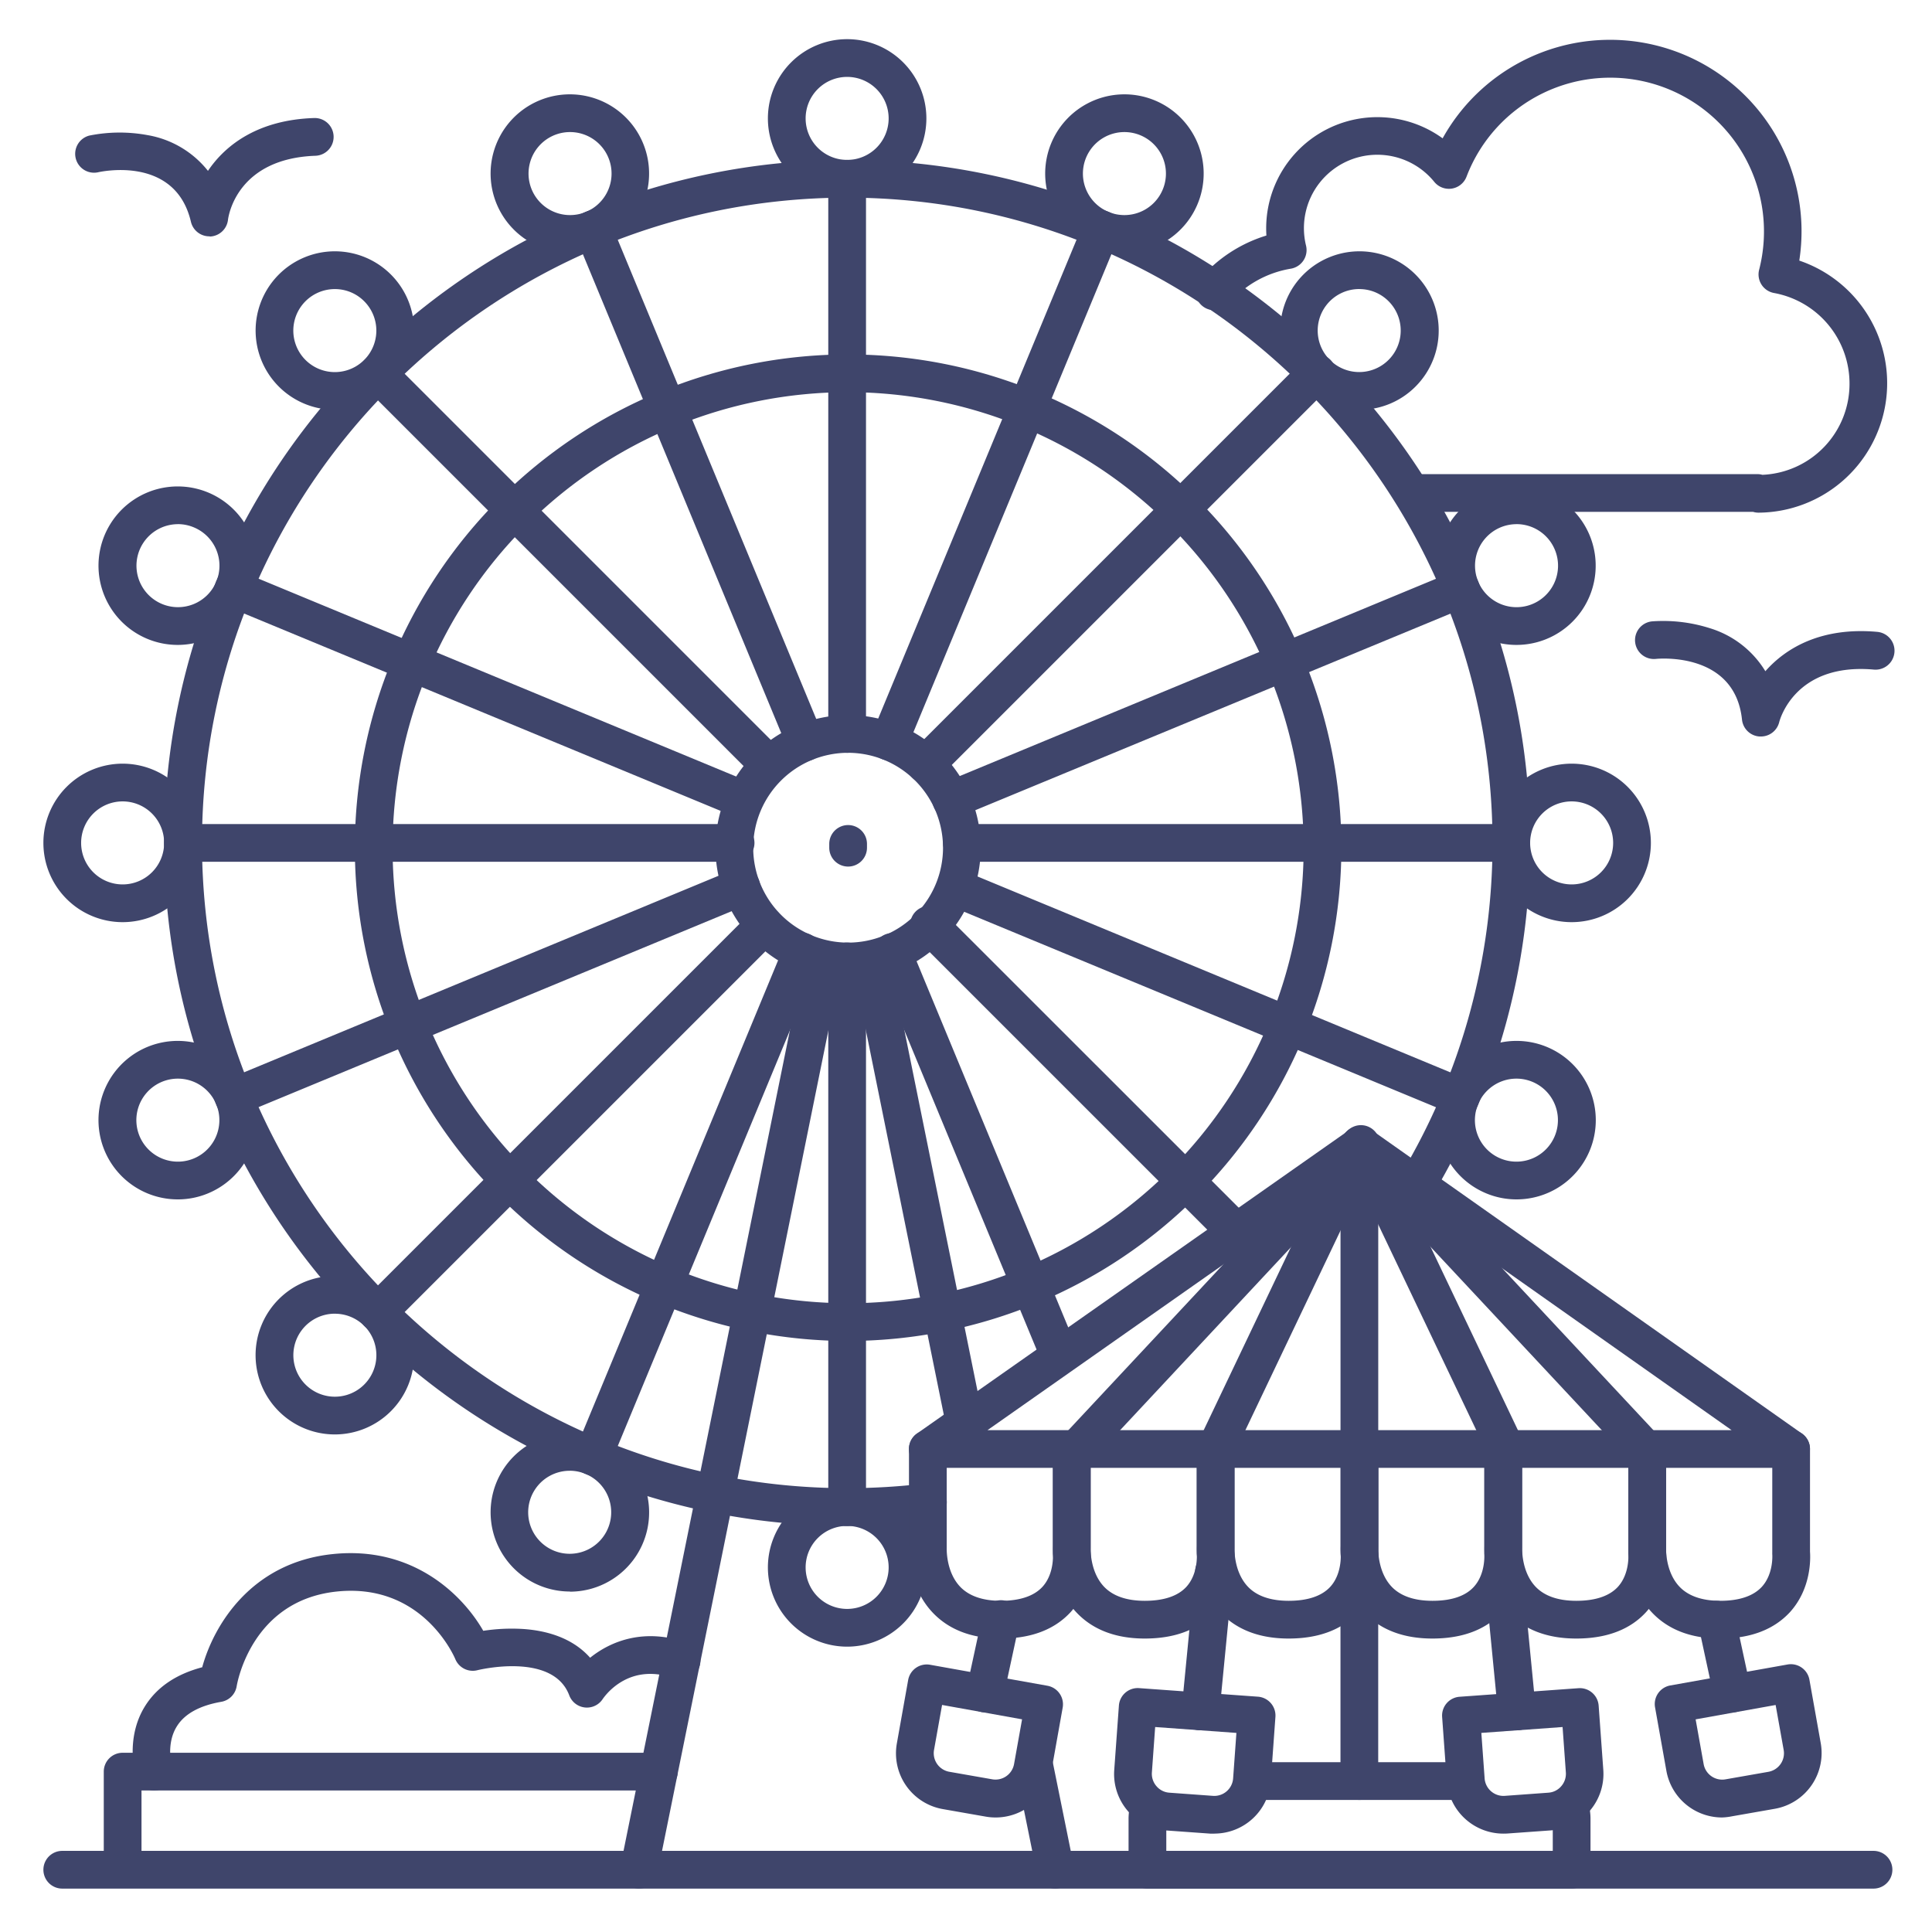 <?xml version="1.0" ?><svg viewBox="0 0 512 512" xmlns="http://www.w3.org/2000/svg"><defs><style>.cls-1{fill:#3f456b;}</style></defs><title/><g id="Lines"><path class="cls-1" d="M224.5,404.38c-99.8,0-181-81.2-181-181s81.2-181,181-181,181,81.19,181,181A180.79,180.79,0,0,1,380,316.12a5,5,0,0,1-8.59-5.13,170.74,170.74,0,0,0,24.12-87.61c0-94.29-76.71-171-171-171s-171,76.71-171,171,76.71,171,171,171a173.39,173.39,0,0,0,20.78-1.25,5,5,0,0,1,1.2,9.93A185,185,0,0,1,224.5,404.38Z"/><path class="cls-1" d="M32.5,244.38a21,21,0,1,1,21-21A21,21,0,0,1,32.5,244.38Zm0-32a11,11,0,1,0,11,11A11,11,0,0,0,32.5,212.38Z"/><path class="cls-1" d="M416.5,244.38a21,21,0,1,1,21-21A21,21,0,0,1,416.5,244.38Zm0-32a11,11,0,1,0,11,11A11,11,0,0,0,416.5,212.38Z"/><path class="cls-1" d="M224.5,52.38a21,21,0,1,1,21-21A21,21,0,0,1,224.5,52.38Zm0-32a11,11,0,1,0,11,11A11,11,0,0,0,224.5,20.38Z"/><path class="cls-1" d="M224.5,436.38a21,21,0,1,1,21-21A21,21,0,0,1,224.5,436.38Zm0-32a11,11,0,1,0,11,11A11,11,0,0,0,224.5,404.38Z"/><path class="cls-1" d="M47.14,317.85a21,21,0,1,1,8-1.6A20.78,20.78,0,0,1,47.14,317.85Zm0-32a11,11,0,1,0,10.16,6.79h0a11,11,0,0,0-10.16-6.79Z"/><path class="cls-1" d="M401.88,170.91a21,21,0,1,1,19.41-29h0a21,21,0,0,1-19.41,29Zm0-32a11,11,0,1,0,10.18,6.79A11,11,0,0,0,401.87,138.9Z"/><path class="cls-1" d="M151.05,67A21,21,0,0,1,143,26.59,21,21,0,1,1,151.05,67Zm0-32a11,11,0,1,0,4.21,21.17h0A11,11,0,0,0,151,35Z"/><path class="cls-1" d="M88.74,380.14a21,21,0,1,1,14.84-35.85h0a21,21,0,0,1-14.84,35.85Zm0-32a11,11,0,1,0,7.77,3.21A11,11,0,0,0,88.74,348.15Z"/><path class="cls-1" d="M360.26,108.6a21,21,0,1,1,14.85-6.14A20.89,20.89,0,0,1,360.26,108.6Zm0-32A11,11,0,1,0,368,79.84,10.91,10.91,0,0,0,360.26,76.61Z"/><path class="cls-1" d="M88.74,108.6a21,21,0,1,1,14.84-6.14h0A20.89,20.89,0,0,1,88.74,108.6Zm11.31-9.67h0ZM88.74,76.61a11,11,0,1,0,7.77,3.22A10.93,10.93,0,0,0,88.74,76.61Z"/><path class="cls-1" d="M151,421.77a21,21,0,0,1-19.4-29,21,21,0,0,1,27.44-11.37h0a21,21,0,0,1-8,40.41Zm0-32a11,11,0,1,0,4.19.84h0A10.88,10.88,0,0,0,151,389.76Z"/><path class="cls-1" d="M298,67A21,21,0,1,1,306,26.59h0A21,21,0,0,1,298,67Zm0-32a11,11,0,1,0,4.2.84h0A11.06,11.06,0,0,0,298,35Z"/><path class="cls-1" d="M47.12,170.91a21,21,0,1,1,19.4-13h0a21.06,21.06,0,0,1-19.4,13Zm0-32A11,11,0,0,0,37,154.11a11,11,0,0,0,20.33,0h0a11,11,0,0,0-6-14.37A10.88,10.88,0,0,0,47.13,138.9Z"/><path class="cls-1" d="M401.86,317.85a20.78,20.78,0,0,1-8-1.6,21,21,0,1,1,27.44-11.36h0A21,21,0,0,1,401.86,317.85Zm0-32a11,11,0,1,0,10.17,15.21h0a11,11,0,0,0-10.17-15.21ZM416.67,303h0Z"/><path class="cls-1" d="M474.65,389H245.88a5,5,0,0,1-2.88-9.09l114.65-80.5a5,5,0,0,1,5.75,0l114.13,80.5a5,5,0,0,1-2.88,9.09ZM261.7,379H458.89l-98.38-69.39Z"/><path class="cls-1" d="M341.5,434.23c-7.71,0-13.81-2.34-18.13-6.94-6.34-6.74-6.27-16-6.22-17.51V384a5,5,0,0,1,10,0v25.88c0,.11,0,.21,0,.31s-.26,6.29,3.57,10.31c2.35,2.47,6,3.73,10.79,3.73,5,0,8.73-1.24,11-3.68,3.19-3.47,2.79-8.62,2.79-8.67s0-.32,0-.47V384a5,5,0,0,1,10,0v27.21c.13,1.82.34,9.75-5.3,16C355.73,431.86,349.52,434.23,341.5,434.23Z"/><path class="cls-1" d="M379.6,434.23c-7.71,0-13.81-2.34-18.13-6.94-6.34-6.74-6.28-16-6.22-17.51V303.5a5,5,0,0,1,10,0V409.88c0,.11,0,.21,0,.31s-.26,6.29,3.56,10.31c2.36,2.47,6,3.73,10.8,3.73,5.07,0,8.78-1.26,11-3.73,3.11-3.44,2.75-8.53,2.74-8.58a4.36,4.36,0,0,1,0-.51V384a5,5,0,0,1,10,0v27.21c.14,1.82.35,9.75-5.29,16C393.83,431.86,387.62,434.23,379.6,434.23Z"/><path class="cls-1" d="M417.73,434.23c-7.7,0-13.8-2.34-18.12-6.94-6.34-6.74-6.28-16-6.22-17.51V384a5,5,0,0,1,10,0v25.88c0,.11,0,.21,0,.31s-.26,6.29,3.56,10.31c2.36,2.47,6,3.73,10.79,3.73,5,0,8.74-1.24,11-3.68,3.18-3.47,2.79-8.62,2.79-8.67a3.59,3.59,0,0,1,0-.47V384a5,5,0,0,1,10,0v27.21c.14,1.82.35,9.75-5.29,16C432,431.86,425.76,434.23,417.73,434.23Z"/><path class="cls-1" d="M455.87,434.23c-7.7,0-13.8-2.34-18.12-6.94-6.34-6.74-6.28-16-6.22-17.51V384a5,5,0,0,1,10,0v25.88c0,.11,0,.21,0,.31s-.26,6.29,3.56,10.31c2.36,2.47,6,3.73,10.79,3.73,5,0,8.73-1.24,11-3.68,3.19-3.47,2.8-8.62,2.79-8.67s0-.32,0-.47V384a5,5,0,0,1,10,0v27.21c.14,1.82.35,9.75-5.29,16C470.1,431.86,463.9,434.23,455.87,434.23Z"/><path class="cls-1" d="M265.23,434.23c-7.7,0-13.8-2.34-18.12-6.94-6.34-6.74-6.28-16-6.22-17.51V384a5,5,0,0,1,10,0v25.88c0,.11,0,.21,0,.31s-.26,6.29,3.56,10.31c2.36,2.47,6,3.73,10.79,3.73,5,0,8.74-1.24,11-3.68,3.19-3.47,2.79-8.62,2.79-8.67a3.59,3.59,0,0,1,0-.47V384a5,5,0,0,1,10,0v27.21c.14,1.82.35,9.75-5.29,16C279.47,431.86,273.26,434.23,265.23,434.23Z"/><path class="cls-1" d="M303.37,434.23c-7.7,0-13.8-2.34-18.12-6.94-6.34-6.74-6.28-16-6.22-17.51V384a5,5,0,0,1,10,0v25.88c0,.11,0,.21,0,.31s-.26,6.29,3.56,10.31c2.36,2.47,6,3.73,10.79,3.73,5,0,8.74-1.24,11-3.68,3.18-3.47,2.79-8.62,2.78-8.67s0-.32,0-.47V384a5,5,0,0,1,10,0v27.21c.14,1.82.35,9.75-5.29,16C317.61,431.86,311.4,434.23,303.37,434.23Z"/><path class="cls-1" d="M388.16,477H332a5,5,0,0,1,0-10h56.16a5,5,0,1,1,0,10Z"/><path class="cls-1" d="M416.5,500.5H304.08a5,5,0,0,1-5-5V482a14.78,14.78,0,0,1,.63-4.28,5,5,0,1,1,9.58,2.87,4.77,4.77,0,0,0-.21,1.41v8.5H411.5V482a5,5,0,0,0-.29-1.68,5,5,0,1,1,9.4-3.41,14.9,14.9,0,0,1,.89,5.09v13.5A5,5,0,0,1,416.5,500.5Z"/><path class="cls-1" d="M360.24,477a5,5,0,0,1-5-5V415.5a5,5,0,0,1,10,0V472A5,5,0,0,1,360.24,477Z"/><path class="cls-1" d="M263.86,481.65a14.91,14.91,0,0,1-2.65-.23l-11.4-2A15,15,0,0,1,237.68,462l3-16.82a5,5,0,0,1,5.81-4l31.08,5.56a5,5,0,0,1,4.05,5.81l-3,16.81A15,15,0,0,1,263.86,481.65Zm-14.2-29.82-2.13,11.9a5,5,0,0,0,4,5.8l11.4,2a5,5,0,0,0,5.8-4l2.13-11.89Z"/><path class="cls-1" d="M321.82,485.93c-.37,0-.73,0-1.1,0l-11.55-.83A15,15,0,0,1,295.29,469l1.23-17a5,5,0,0,1,5.35-4.63l31.5,2.27a5,5,0,0,1,3.42,1.72A5,5,0,0,1,338,455l-1.23,17a15,15,0,0,1-14.94,13.92Zm-15.69-28.25-.87,12.06a5,5,0,0,0,1.22,3.62,4.92,4.92,0,0,0,3.41,1.72l11.55.84a5,5,0,0,0,5.35-4.63l.87-12.05Z"/><path class="cls-1" d="M456.36,481.65a15,15,0,0,1-14.75-12.36l-3-16.81a5,5,0,0,1,4-5.81l31.09-5.56a5,5,0,0,1,5.81,4l3,16.82a15,15,0,0,1-12.12,17.41l-11.4,2A16,16,0,0,1,456.36,481.65Zm-7-26,2.13,11.89a5,5,0,0,0,5.8,4l11.4-2a5,5,0,0,0,4-5.8l-2.13-11.9Z"/><path class="cls-1" d="M398.41,485.93a15.05,15.05,0,0,1-15-13.92l-1.23-17a5,5,0,0,1,4.63-5.35l31.5-2.27a5,5,0,0,1,5.35,4.63l1.23,17a15,15,0,0,1-13.88,16.05l-11.55.83C399.14,485.92,398.77,485.93,398.41,485.93Zm-5.84-26.69.87,12.05a5,5,0,0,0,5.35,4.63l11.55-.84a4.92,4.92,0,0,0,3.41-1.72,5,5,0,0,0,1.22-3.63l-.87-12.05Z"/><path class="cls-1" d="M322.15,389a5,5,0,0,1-4.51-7.15L356,301.35a5,5,0,1,1,9,4.3l-38.36,80.5A5,5,0,0,1,322.15,389Z"/><path class="cls-1" d="M285.32,389a5,5,0,0,1-3.66-8.41l75.21-80.5a5,5,0,0,1,7.3,6.82L289,387.41A5,5,0,0,1,285.32,389Z"/><path class="cls-1" d="M399.14,389a5,5,0,0,1-4.51-2.85l-38.37-80.5a5,5,0,0,1,9-4.3l38.36,80.5a5,5,0,0,1-4.51,7.15Z"/><path class="cls-1" d="M436,389a5,5,0,0,1-3.66-1.59l-75.2-80.5a5,5,0,0,1,7.31-6.82l75.2,80.5A5,5,0,0,1,436,389Z"/><path class="cls-1" d="M318.13,458.54a3.91,3.91,0,0,1-.49,0,5,5,0,0,1-4.5-5.46L316.75,416a5,5,0,0,1,10,1l-3.61,37A5,5,0,0,1,318.13,458.54Z"/><path class="cls-1" d="M261,453.79a4.85,4.85,0,0,1-1.06-.12,5,5,0,0,1-3.83-5.94l4.23-19.56a5,5,0,1,1,9.77,2.11l-4.22,19.56A5,5,0,0,1,261,453.79Z"/><path class="cls-1" d="M402,458.54a5,5,0,0,1-5-4.52l-3.61-37a5,5,0,1,1,10-1L407,453.05a5,5,0,0,1-4.49,5.46Z"/><path class="cls-1" d="M459.09,453.79a5,5,0,0,1-4.88-4L450,430.28a5,5,0,0,1,9.78-2.11L464,447.73a5,5,0,0,1-3.83,5.94A4.79,4.79,0,0,1,459.09,453.79Z"/><path class="cls-1" d="M169.34,500.5a4.92,4.92,0,0,1-1-.1,5,5,0,0,1-3.91-5.89l48.73-240.36a5,5,0,1,1,9.8,2L174.23,496.49A5,5,0,0,1,169.34,500.5Z"/><path class="cls-1" d="M279.66,500.5a5,5,0,0,1-4.89-4l-5.51-27.18a5,5,0,1,1,9.8-2l5.51,27.18a5,5,0,0,1-3.91,5.89A4.92,4.92,0,0,1,279.66,500.5Z"/><path class="cls-1" d="M255.59,381.75a5,5,0,0,1-4.9-4L226.11,256.49a5,5,0,0,1,9.8-2l24.58,121.24a5,5,0,0,1-3.9,5.9A5.74,5.74,0,0,1,255.59,381.75Z"/><path class="cls-1" d="M496.5,500.5H16.5a5,5,0,0,1,0-10h480a5,5,0,0,1,0,10Z"/><path class="cls-1" d="M32.5,500a5,5,0,0,1-5-5V469.5a5,5,0,0,1,5-5H174.6a5,5,0,1,1,0,10H37.5V495A5,5,0,0,1,32.5,500Z"/><path class="cls-1" d="M40.73,474.48A5,5,0,0,1,36,470.92c-.13-.41-2.91-10.13,2.39-18.7,3.13-5.06,8.23-8.54,15.2-10.38,3-11,12.9-27.8,34.67-30,21.18-2.18,34.32,10.78,39.81,20.34a50,50,0,0,1,10.42-.49c5.83.37,13,2.1,17.9,7.63,5.54-4.46,14.46-8,25.9-3.92a5,5,0,0,1-3.35,9.43c-5.42-1.93-10.29-1.58-14.48,1a16.58,16.58,0,0,0-4.69,4.36,5,5,0,0,1-8.91-.9c-4.34-11.59-24.13-6.72-24.33-6.67a5,5,0,0,1-5.87-2.94c-.34-.81-8.78-20.24-31.37-17.91s-26.41,24.17-26.57,25.1A5,5,0,0,1,58.62,451c-5.72,1-9.67,3.18-11.72,6.45-3,4.72-1.36,10.65-1.35,10.71a5,5,0,0,1-3.42,6.17A5.24,5.24,0,0,1,40.73,474.48Z"/><path class="cls-1" d="M466,135.86a4.85,4.85,0,0,1-1.4-.21H374.25a5,5,0,0,1,0-10h91.47a4.89,4.89,0,0,1,1.33.18,24.11,24.11,0,0,0,23.09-24.18,24.39,24.39,0,0,0-20-24,5,5,0,0,1-3.95-6.17,40.75,40.75,0,0,0-77.54-24.67,5,5,0,0,1-8.54,1.4,19.45,19.45,0,0,0-34,16.87,5,5,0,0,1-4,6.12,27.66,27.66,0,0,0-16.46,9.26A5,5,0,0,1,318,73.92a37.71,37.71,0,0,1,17.61-11.5q-.06-1-.06-1.92a29.46,29.46,0,0,1,46.76-23.84,50.75,50.75,0,0,1,94.52,32.4,34.31,34.31,0,0,1-10.72,66.8Zm.08-10h0Z"/><path class="cls-1" d="M224.76,355.37A130.72,130.72,0,1,1,355.48,224.65,130.87,130.87,0,0,1,224.76,355.37Zm0-251.44A120.72,120.72,0,1,0,345.48,224.65,120.85,120.85,0,0,0,224.76,103.93Z"/><path class="cls-1" d="M224.76,259.8a35.15,35.15,0,1,1,35.15-35.15A35.19,35.19,0,0,1,224.76,259.8Zm0-60.3a25.15,25.15,0,1,0,25.15,25.15A25.18,25.18,0,0,0,224.76,199.5Z"/><path class="cls-1" d="M224.76,229.65a5,5,0,0,1-5-5v-1a5,5,0,1,1,10,0v1A5,5,0,0,1,224.76,229.65Z"/></g><g id="Outline"><path class="cls-1" d="M466.63,195.18l-.35,0a5,5,0,0,1-4.63-4.46c-1.88-18-22-16.19-22.85-16.1a5,5,0,1,1-1-9.95,40.8,40.8,0,0,1,15.33,1.81,26.11,26.11,0,0,1,14.71,11.4c5.55-6.31,15-11.74,29.65-10.43a5,5,0,1,1-.89,10c-20.94-1.87-24.95,13.34-25.11,14A5,5,0,0,1,466.63,195.18Z"/><path class="cls-1" d="M55.47,62.63a5,5,0,0,1-4.87-3.84C46.48,41.14,26.76,45.48,25.92,45.67a5,5,0,0,1-2.25-9.74,40.75,40.75,0,0,1,15.44-.12,26,26,0,0,1,16,9.47c4.72-7,13.42-13.52,28.12-14a5,5,0,0,1,.36,10c-20.4.73-23,15.38-23.18,17.05a5,5,0,0,1-4.71,4.35Z"/><path class="cls-1" d="M400.5,228.38H254.91a5,5,0,1,1,0-10H400.5a5,5,0,0,1,0,10Z"/><path class="cls-1" d="M194.94,228.38H48.5a5,5,0,0,1,0-10H194.94a5,5,0,0,1,0,10Z"/><path class="cls-1" d="M224.5,404.38a5,5,0,0,1-5-5V254.78a5,5,0,1,1,10,0v144.6A5,5,0,0,1,224.5,404.38Z"/><path class="cls-1" d="M224.5,199.5a5,5,0,0,1-5-5V47.38a5,5,0,1,1,10,0V194.5A5,5,0,0,1,224.5,199.5Z"/><path class="cls-1" d="M252.1,217a5,5,0,0,1-1.91-9.62l135-55.92a5,5,0,0,1,3.83,9.24L254,216.56A5,5,0,0,1,252.1,217Z"/><path class="cls-1" d="M61.9,295.73A5,5,0,0,1,60,286.11l134.54-55.73a5,5,0,0,1,3.83,9.24L63.81,295.35A5,5,0,0,1,61.9,295.73Z"/><path class="cls-1" d="M280.74,364.14a5,5,0,0,1-4.62-3.08L231.85,254.19a5,5,0,0,1,9.24-3.83l44.26,106.87a5,5,0,0,1-4.61,6.91Z"/><path class="cls-1" d="M213.45,201.7a5,5,0,0,1-4.62-3.09L152.53,62.69a5,5,0,0,1,9.24-3.83l56.3,135.92a5,5,0,0,1-2.71,6.53A4.94,4.94,0,0,1,213.45,201.7Z"/><path class="cls-1" d="M245.3,207.58a5,5,0,0,1-3.54-8.53L345.42,95.39a5,5,0,1,1,7.07,7.07L248.83,206.12A5,5,0,0,1,245.3,207.58Z"/><path class="cls-1" d="M100.05,352.83a5,5,0,0,1-3.54-8.54L199.16,241.65a5,5,0,0,1,7.07,7.07L103.58,351.36A5,5,0,0,1,100.05,352.83Z"/><path class="cls-1" d="M327.68,331.56a5,5,0,0,1-3.53-1.47l-81.54-81.53a5,5,0,0,1,7.07-7.07L331.22,323a5,5,0,0,1-3.54,8.54Z"/><path class="cls-1" d="M203.27,207.15a5,5,0,0,1-3.53-1.46L96.51,102.46a5,5,0,0,1,7.07-7.07L206.81,198.62a5,5,0,0,1-3.54,8.53Z"/><path class="cls-1" d="M235.62,201.53a5.12,5.12,0,0,1-1.91-.38,5,5,0,0,1-2.71-6.54L287.23,58.86a5,5,0,0,1,9.24,3.83L240.24,198.44A5,5,0,0,1,235.62,201.53Z"/><path class="cls-1" d="M157.15,391a5,5,0,0,1-4.62-6.91l55.4-133.76a5,5,0,1,1,9.24,3.82l-55.4,133.76A5,5,0,0,1,157.15,391Z"/><path class="cls-1" d="M387.1,295.73a5,5,0,0,1-1.91-.38L251.28,239.88a5,5,0,0,1,3.83-9.24L389,286.11a5,5,0,0,1-1.92,9.62Z"/><path class="cls-1" d="M197.06,217a5,5,0,0,1-1.91-.38L60,160.65a5,5,0,0,1,3.83-9.24l135.17,56a5,5,0,0,1-1.92,9.62Z"/></g></svg>